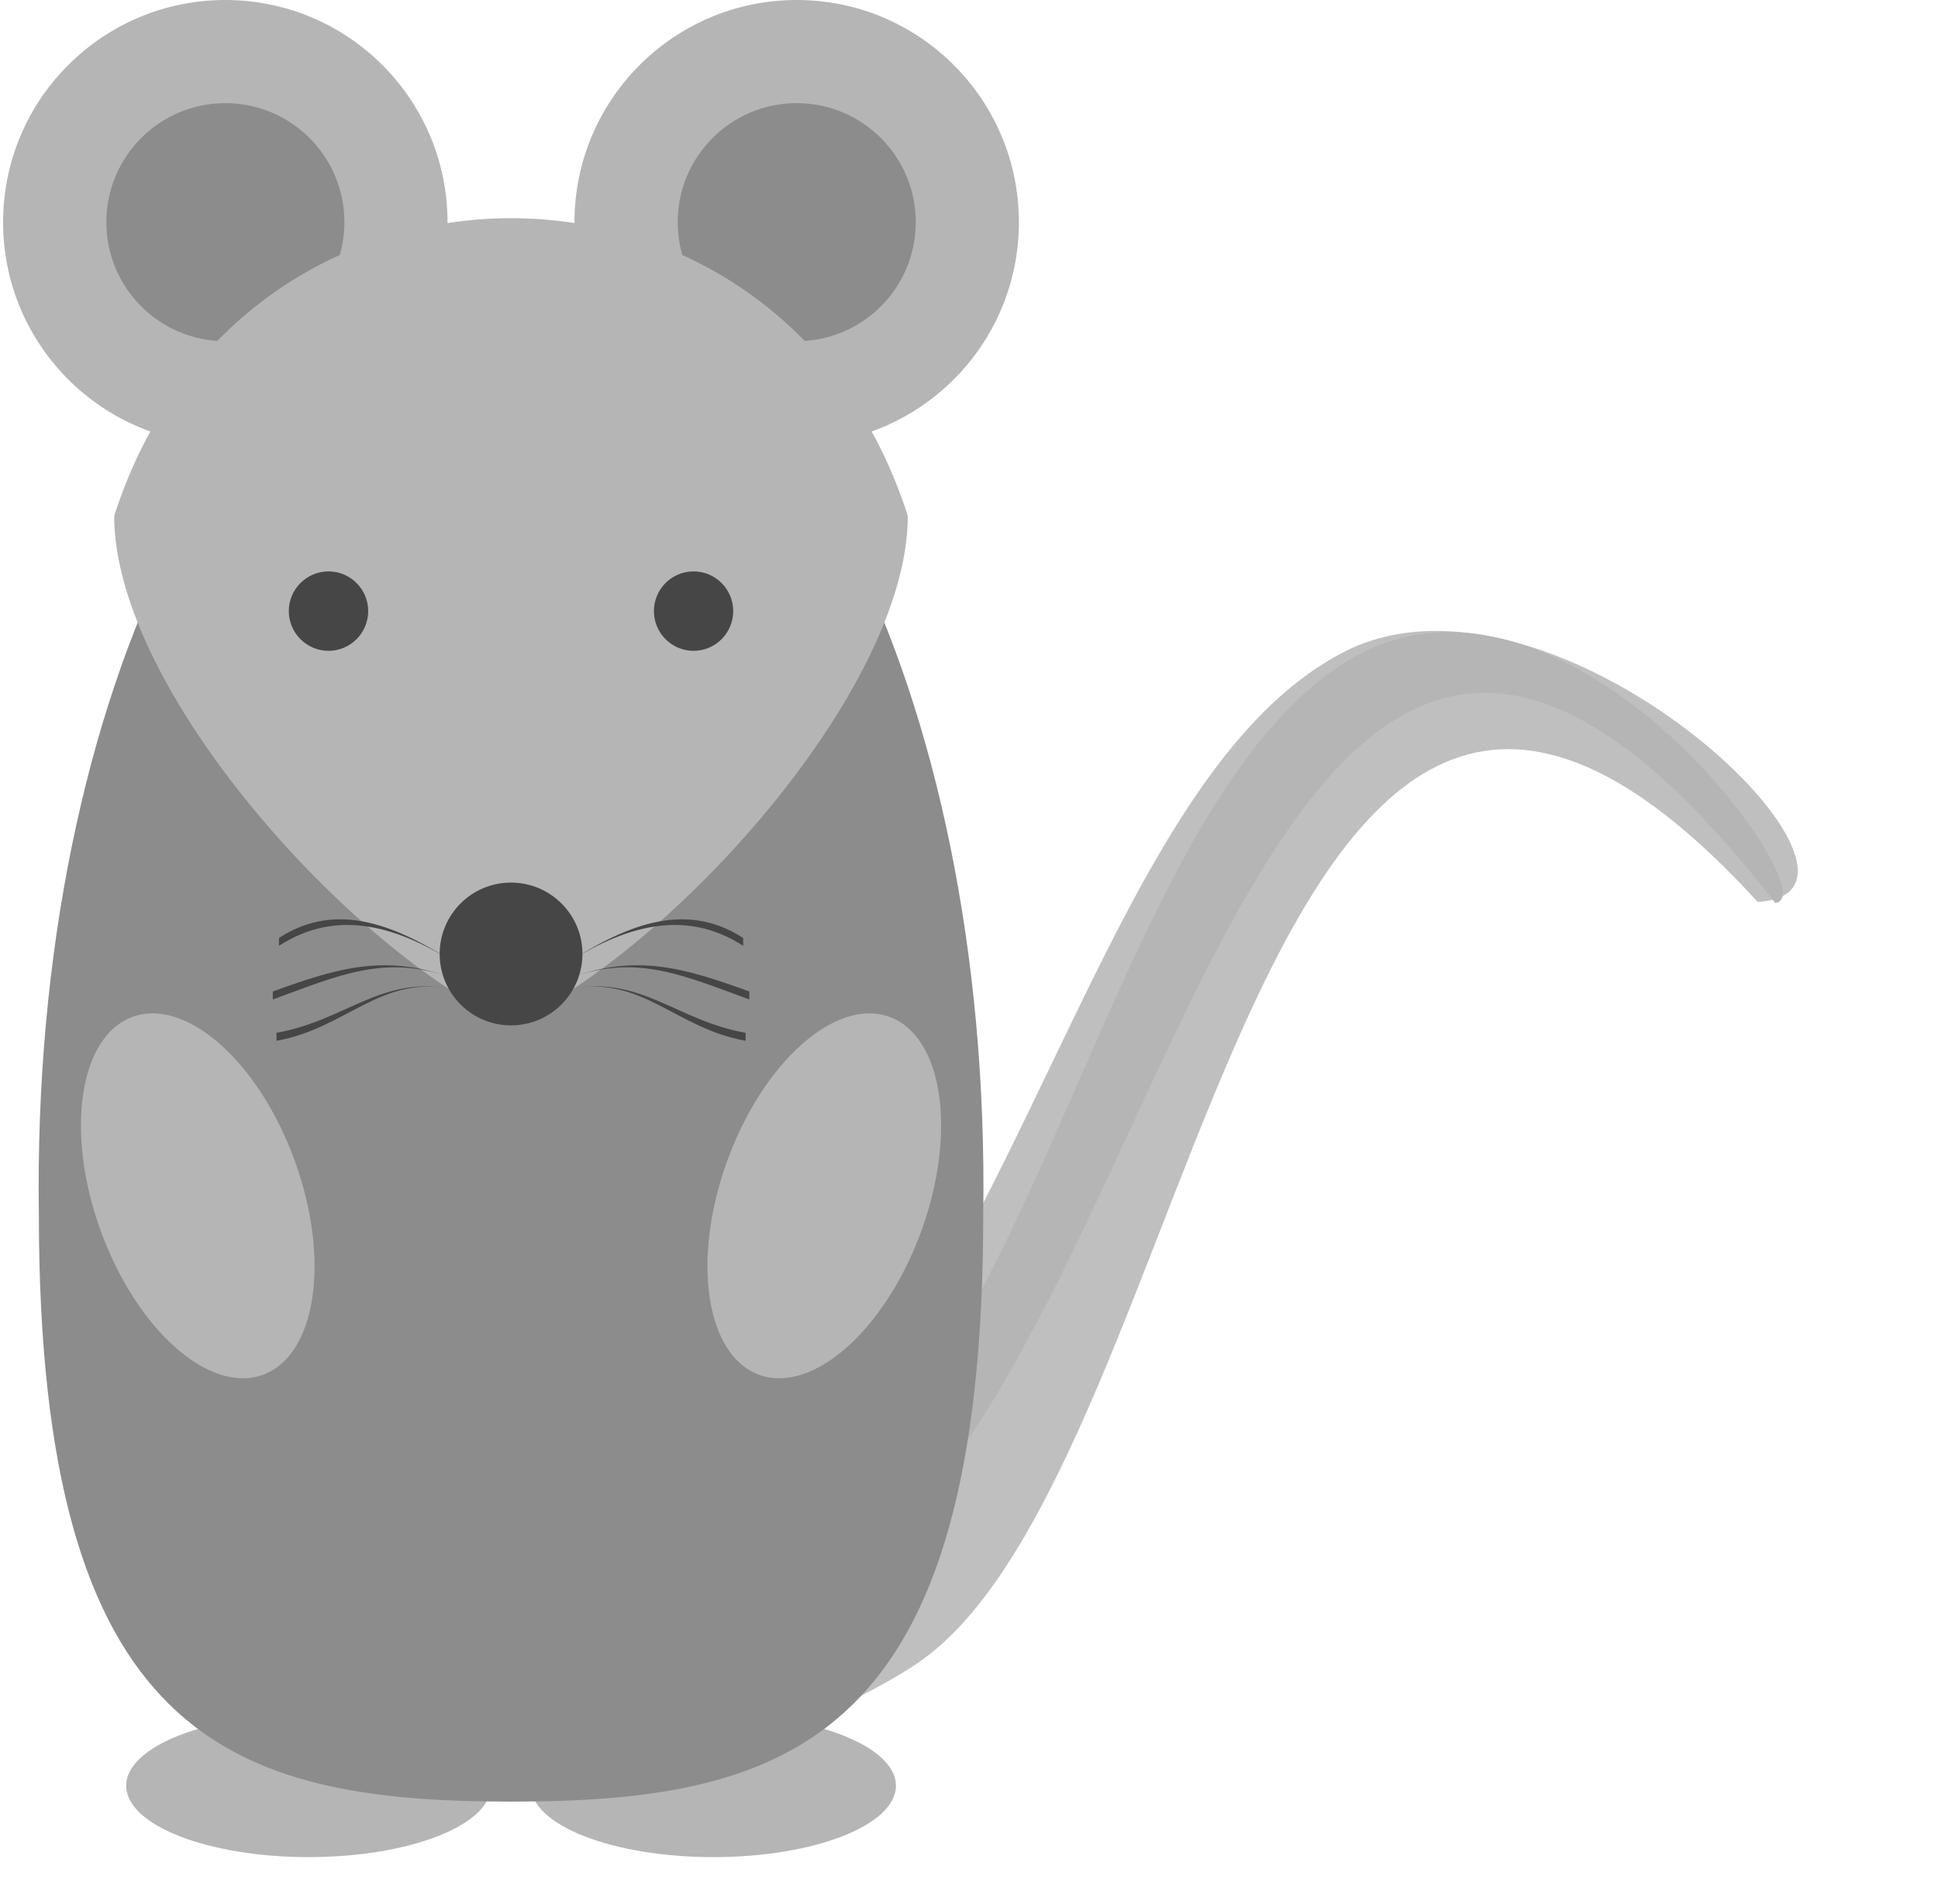 <?xml version="1.0" encoding="UTF-8"?>
<svg xmlns="http://www.w3.org/2000/svg" xmlns:xlink="http://www.w3.org/1999/xlink" width="68.34" height="67.133" viewBox="0 0 68.34 67.133">
<defs>
<clipPath id="clip-0">
<path clip-rule="nonzero" d="M 0.109 0 L 16 0 L 16 16 L 0.109 16 Z M 0.109 0 "/>
</clipPath>
</defs>
<path fill-rule="nonzero" fill="rgb(75%, 75%, 75%)" fill-opacity="1" d="M 26.262 53.746 C 36.16 46.102 38.734 27.039 47.695 22.84 C 55.258 19.477 67.578 31.52 61.98 31.801 C 44.055 12.195 42.484 51.922 32.297 58.684 C 27.293 62 13.363 66.277 14.359 60.32 C 15.273 54.875 19.723 58.793 26.262 53.746 Z M 26.262 53.746 "/>
<path fill-rule="nonzero" fill="rgb(70.749%, 70.749%, 70.749%)" fill-opacity="1" d="M 17.32 62.965 C 17.32 61.574 14.438 60.449 10.883 60.449 C 7.328 60.449 4.449 61.574 4.449 62.965 C 4.449 64.359 7.328 65.484 10.883 65.484 C 14.438 65.484 17.32 64.359 17.32 62.965 Z M 17.32 62.965 "/>
<path fill-rule="nonzero" fill="rgb(70.749%, 70.749%, 70.749%)" fill-opacity="1" d="M 31.594 62.965 C 31.594 61.574 28.711 60.449 25.156 60.449 C 21.602 60.449 18.719 61.574 18.719 62.965 C 18.719 64.359 21.602 65.484 25.156 65.484 C 28.711 65.484 31.594 64.359 31.594 62.965 Z M 31.594 62.965 "/>
<path fill-rule="nonzero" fill="rgb(70.749%, 70.749%, 70.749%)" fill-opacity="1" d="M 35.93 7.836 C 35.93 3.508 32.422 0 28.094 0 C 23.77 0 20.258 3.508 20.258 7.836 C 20.258 12.164 23.77 15.672 28.094 15.672 C 32.422 15.672 35.93 12.164 35.93 7.836 Z M 35.93 7.836 "/>
<g clip-path="url(#clip-0)">
<path fill-rule="nonzero" fill="rgb(70.749%, 70.749%, 70.749%)" fill-opacity="1" d="M 15.781 7.836 C 15.781 3.508 12.273 0 7.945 0 C 3.617 0 0.109 3.508 0.109 7.836 C 0.109 12.164 3.617 15.672 7.945 15.672 C 12.273 15.672 15.781 12.164 15.781 7.836 Z M 15.781 7.836 "/>
</g>
<path fill-rule="nonzero" fill="rgb(54.999%, 54.999%, 54.999%)" fill-opacity="1" d="M 32.293 7.836 C 32.293 5.516 30.414 3.637 28.094 3.637 C 25.777 3.637 23.898 5.516 23.898 7.836 C 23.898 10.152 25.777 12.031 28.094 12.031 C 30.414 12.031 32.293 10.152 32.293 7.836 Z M 32.293 7.836 "/>
<path fill-rule="nonzero" fill="rgb(54.999%, 54.999%, 54.999%)" fill-opacity="1" d="M 12.145 7.836 C 12.145 5.516 10.266 3.637 7.945 3.637 C 5.629 3.637 3.75 5.516 3.75 7.836 C 3.75 10.152 5.629 12.031 7.945 12.031 C 10.266 12.031 12.145 10.152 12.145 7.836 Z M 12.145 7.836 "/>
<path fill-rule="nonzero" fill="rgb(70.749%, 70.749%, 70.749%)" fill-opacity="1" d="M 48.316 22.875 C 55.875 19.512 64.5 31.723 62.598 31.836 C 43.668 7.387 41.355 50.863 28.398 56.105 C 25.098 57.441 17.84 57.723 17.84 57.723 C 15.848 58.027 15.609 54.5 17.762 54.477 C 17.762 54.477 19.035 55.715 27.859 53.352 C 36.801 49.008 39.324 27.074 48.316 22.875 Z M 48.316 22.875 "/>
<path fill-rule="nonzero" fill="rgb(54.999%, 54.999%, 54.999%)" fill-opacity="1" d="M 34.672 42.816 C 34.672 61.289 27.957 63.527 18.02 63.527 C 8.086 63.527 1.371 61.289 1.371 42.816 C 1.09 24.348 8.645 9.516 18.02 9.516 C 27.395 9.516 34.953 24.348 34.672 42.816 Z M 34.672 42.816 "/>
<path fill-rule="nonzero" fill="rgb(70.749%, 70.749%, 70.749%)" fill-opacity="1" d="M 32.012 18.191 C 32.012 24.348 23.617 33.582 18.02 36.102 C 12.422 33.582 4.027 24.348 4.027 18.191 C 8.504 4.195 27.535 4.195 32.012 18.191 Z M 32.012 18.191 "/>
<path fill-rule="nonzero" fill="rgb(70.749%, 70.749%, 70.749%)" fill-opacity="1" d="M 32.488 43.41 C 33.754 39.926 33.254 36.543 31.363 35.855 C 29.477 35.168 26.918 37.438 25.648 40.922 C 24.379 44.406 24.883 47.789 26.77 48.477 C 28.66 49.164 31.219 46.895 32.488 43.41 Z M 32.488 43.41 "/>
<path fill-rule="nonzero" fill="rgb(70.749%, 70.749%, 70.749%)" fill-opacity="1" d="M 10.391 40.922 C 9.125 37.438 6.562 35.168 4.676 35.855 C 2.789 36.543 2.285 39.926 3.555 43.41 C 4.824 46.895 7.383 49.164 9.27 48.477 C 11.16 47.789 11.66 44.406 10.391 40.922 Z M 10.391 40.922 "/>
<path fill-rule="nonzero" fill="rgb(27.501%, 27.501%, 27.501%)" fill-opacity="1" d="M 20.227 34.852 C 22.66 34.426 23.859 36.27 26.293 36.699 L 26.293 36.418 C 23.891 35.996 22.633 34.43 20.227 34.852 Z M 20.227 34.852 "/>
<path fill-rule="nonzero" fill="rgb(27.501%, 27.501%, 27.501%)" fill-opacity="1" d="M 15.816 34.852 C 13.379 34.426 12.18 36.27 9.75 36.699 L 9.75 36.418 C 12.152 35.996 13.41 34.43 15.816 34.852 Z M 15.816 34.852 "/>
<path fill-rule="nonzero" fill="rgb(27.501%, 27.501%, 27.501%)" fill-opacity="1" d="M 20.125 34.477 C 22.449 33.629 24.098 34.395 26.422 35.242 L 26.422 34.961 C 24.105 34.117 22.441 33.633 20.125 34.477 Z M 20.125 34.477 "/>
<path fill-rule="nonzero" fill="rgb(27.501%, 27.501%, 27.501%)" fill-opacity="1" d="M 15.918 34.477 C 13.59 33.629 11.945 34.395 9.621 35.242 L 9.621 34.961 C 11.938 34.117 13.598 33.633 15.918 34.477 Z M 15.918 34.477 "/>
<path fill-rule="nonzero" fill="rgb(27.501%, 27.501%, 27.501%)" fill-opacity="1" d="M 19.898 34.02 C 21.977 32.672 24.129 32.004 26.207 33.352 L 26.207 33.074 C 24.117 31.719 21.984 32.668 19.898 34.02 Z M 19.898 34.02 "/>
<path fill-rule="nonzero" fill="rgb(27.501%, 27.501%, 27.501%)" fill-opacity="1" d="M 16.145 34.02 C 14.062 32.672 11.914 32.004 9.836 33.352 L 9.836 33.074 C 11.922 31.719 14.055 32.668 16.145 34.02 Z M 16.145 34.02 "/>
<path fill-rule="nonzero" fill="rgb(27.501%, 27.501%, 27.501%)" fill-opacity="1" d="M 20.539 33.637 C 20.539 32.246 19.41 31.121 18.02 31.121 C 16.629 31.121 15.504 32.246 15.504 33.637 C 15.504 35.027 16.629 36.156 18.02 36.156 C 19.41 36.156 20.539 35.027 20.539 33.637 Z M 20.539 33.637 "/>
<path fill-rule="nonzero" fill="rgb(27.501%, 27.501%, 27.501%)" fill-opacity="1" d="M 25.855 21.547 C 25.855 20.777 25.23 20.148 24.457 20.148 C 23.684 20.148 23.059 20.777 23.059 21.547 C 23.059 22.32 23.684 22.949 24.457 22.949 C 25.23 22.949 25.855 22.32 25.855 21.547 Z M 25.855 21.547 "/>
<path fill-rule="nonzero" fill="rgb(27.501%, 27.501%, 27.501%)" fill-opacity="1" d="M 12.984 21.547 C 12.984 20.777 12.355 20.148 11.586 20.148 C 10.812 20.148 10.184 20.777 10.184 21.547 C 10.184 22.32 10.812 22.949 11.586 22.949 C 12.355 22.949 12.984 22.32 12.984 21.547 Z M 12.984 21.547 "/>
</svg>
